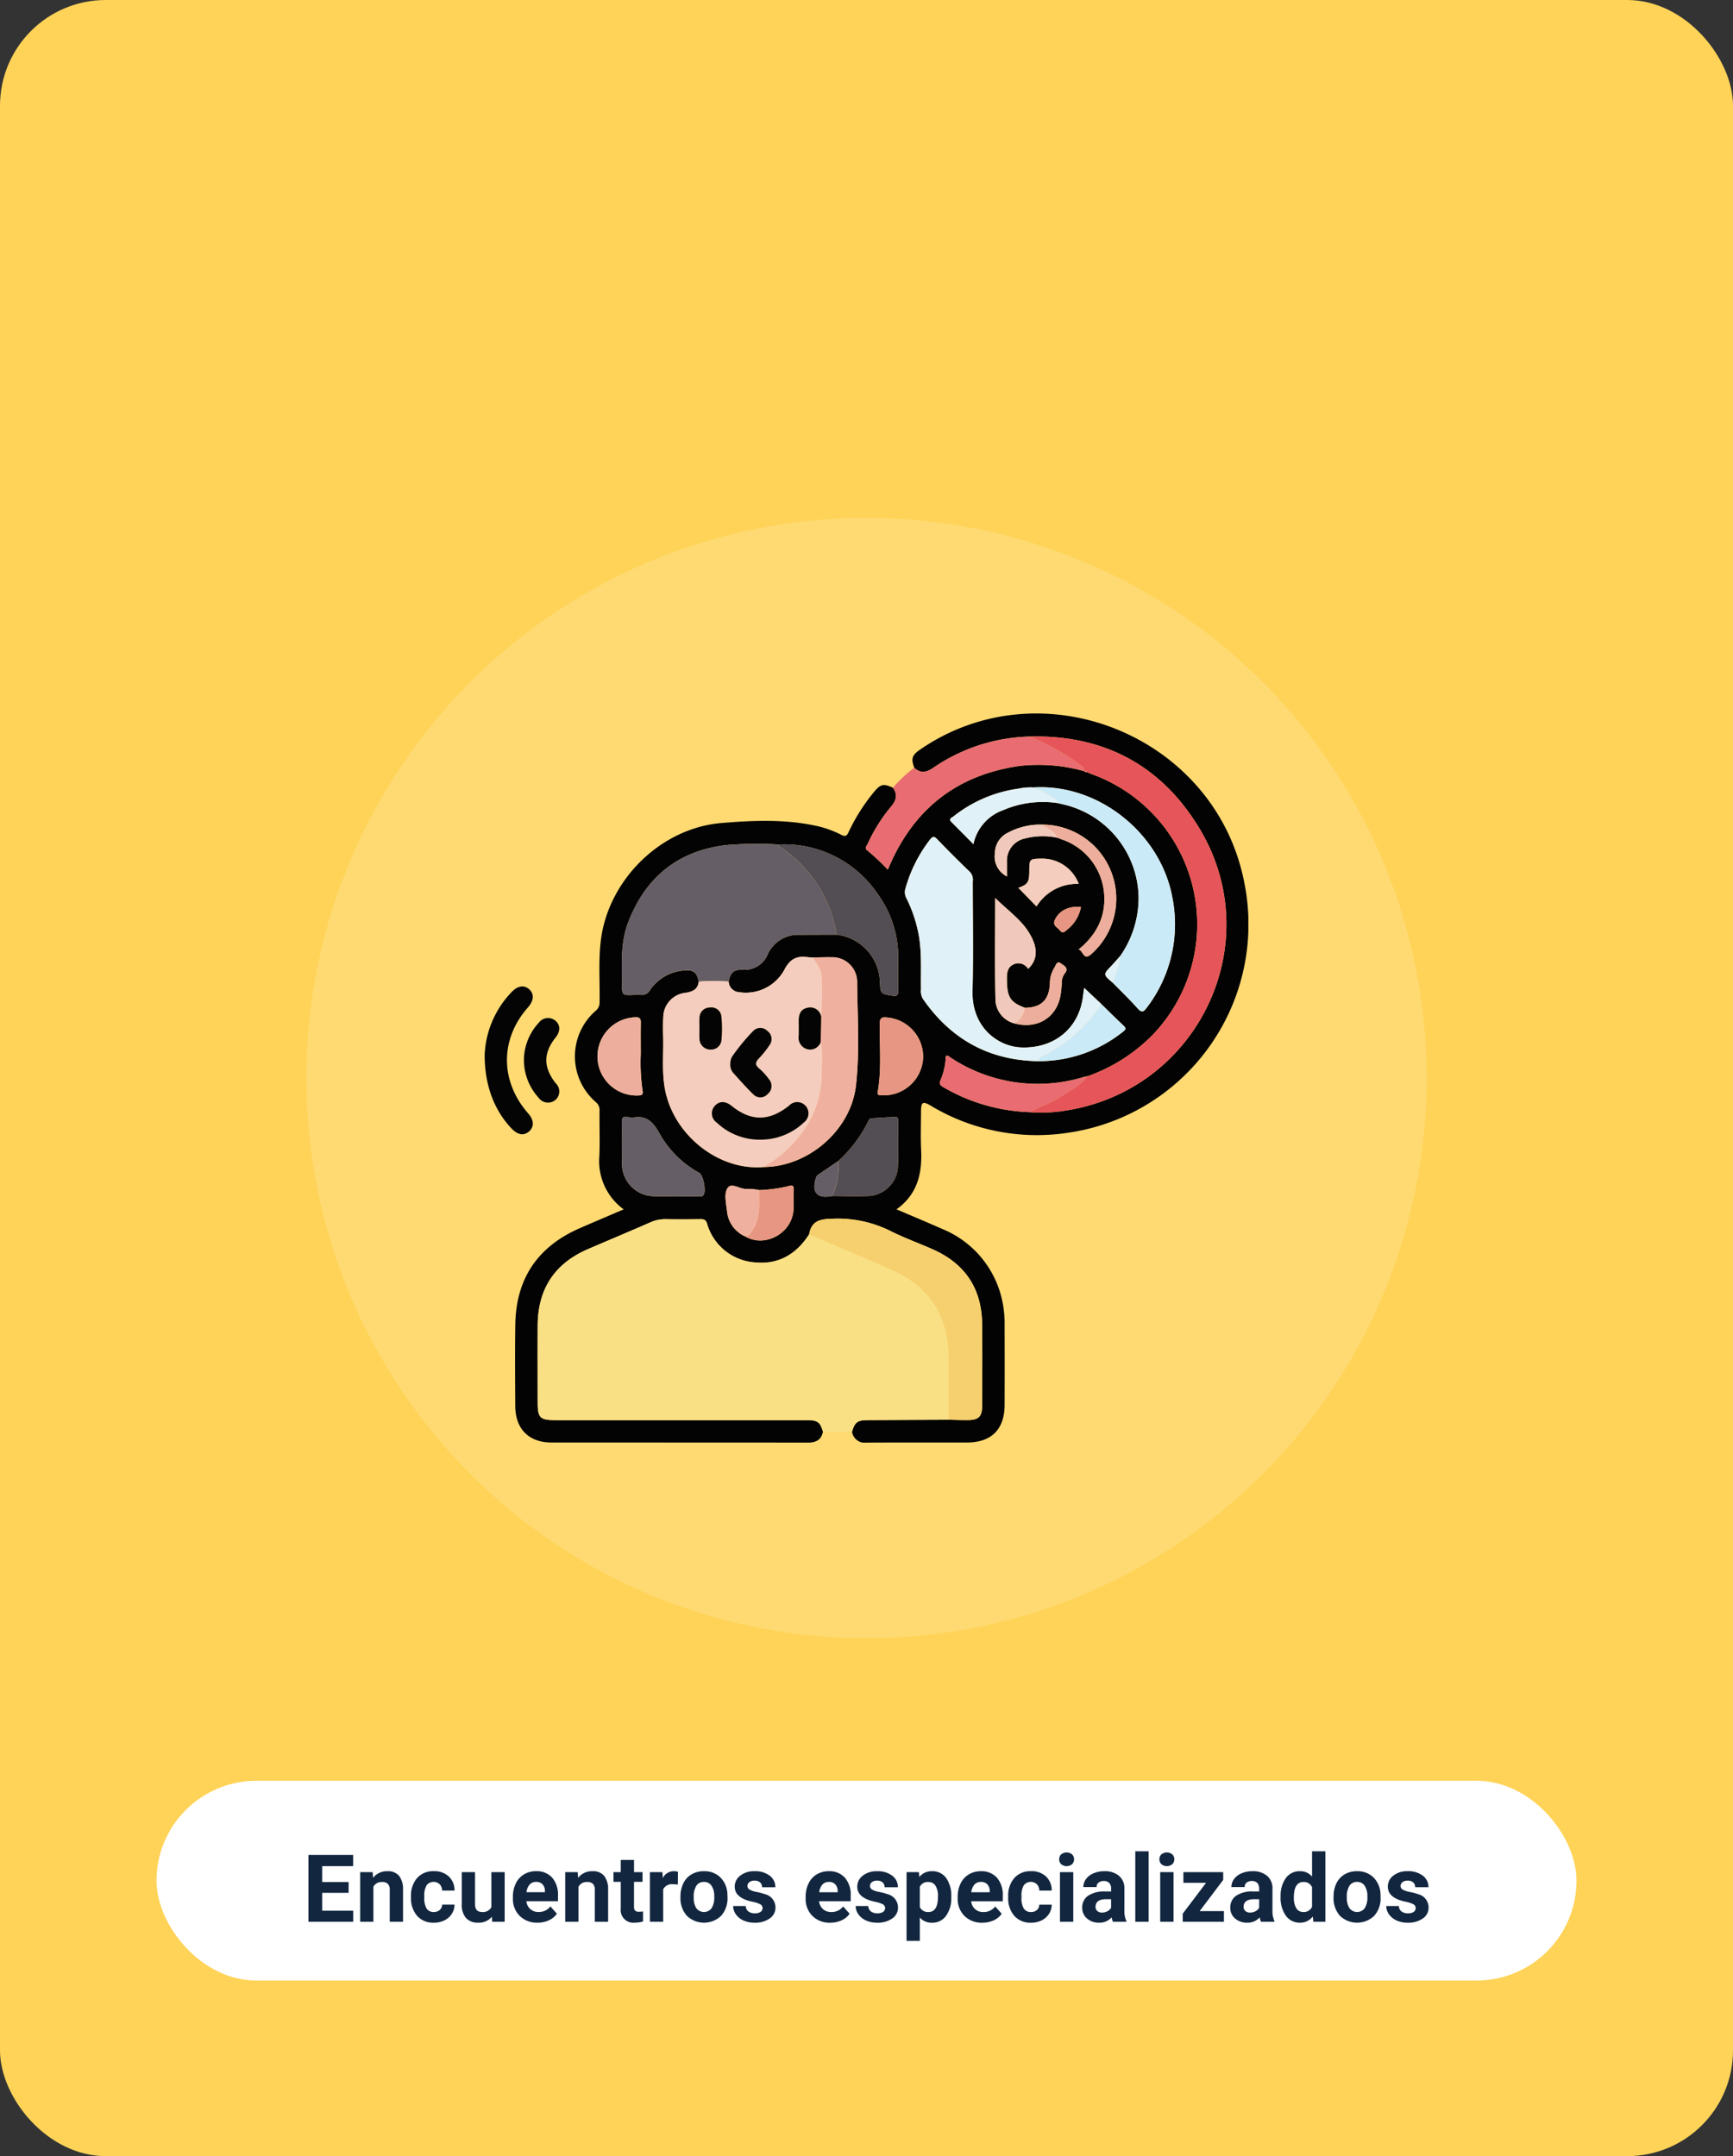 <svg xmlns="http://www.w3.org/2000/svg" xmlns:xlink="http://www.w3.org/1999/xlink" width="295" height="367" viewBox="0 0 295 367">
  <rect x="0" y="0" width="295" height="367" fill="#333333" stroke="none"/>
  <defs>
    <clipPath id="clip-path">
      <rect id="Rectángulo_312892" data-name="Rectángulo 312892" width="130" height="124.111" fill="none"/>
    </clipPath>
  </defs>
  <g id="Grupo_995945" data-name="Grupo 995945" transform="translate(-180 -707)">
    <rect id="Rectángulo_312845" data-name="Rectángulo 312845" width="295" height="367" rx="18" transform="translate(180 707)" fill="#ffd357"/>
    <g id="Grupo_995941" data-name="Grupo 995941" transform="translate(206.643 1010.114)">
      <rect id="Rectángulo_308408" data-name="Rectángulo 308408" width="241.714" height="34" rx="17" fill="#fff"/>
      <path id="Trazado_659169" data-name="Trazado 659169" d="M12.2,12.07H7.7v3.047h5.281V17H5.361V5.625H12.97v1.9H7.7v2.711h4.5ZM16.29,8.547l.07.977a2.951,2.951,0,0,1,2.43-1.133,2.453,2.453,0,0,1,2,.789,3.682,3.682,0,0,1,.672,2.359V17H19.2V11.594a1.465,1.465,0,0,0-.312-1.043,1.4,1.4,0,0,0-1.039-.324,1.553,1.553,0,0,0-1.43.813V17H14.165V8.547Zm10.4,6.789a1.481,1.481,0,0,0,1.016-.344,1.2,1.2,0,0,0,.406-.914h2.117a2.9,2.9,0,0,1-.469,1.574A3.093,3.093,0,0,1,28.5,16.762a3.949,3.949,0,0,1-1.77.395A3.67,3.67,0,0,1,23.868,16a4.56,4.56,0,0,1-1.047-3.184v-.148a4.508,4.508,0,0,1,1.039-3.117,3.627,3.627,0,0,1,2.852-1.164,3.555,3.555,0,0,1,2.543.9,3.2,3.2,0,0,1,.973,2.4H28.111a1.551,1.551,0,0,0-.406-1.072,1.51,1.51,0,0,0-2.223.163,3.333,3.333,0,0,0-.4,1.866v.235a3.375,3.375,0,0,0,.4,1.878A1.377,1.377,0,0,0,26.689,15.336Zm9.891.8a2.831,2.831,0,0,1-2.312,1.016,2.67,2.67,0,0,1-2.074-.781,3.335,3.335,0,0,1-.73-2.289V8.547H33.72v5.467q0,1.322,1.2,1.322a1.63,1.63,0,0,0,1.578-.8V8.547h2.266V17H36.642Zm7.781,1.016a4.15,4.15,0,0,1-3.027-1.141,4.054,4.054,0,0,1-1.168-3.039v-.219a5.106,5.106,0,0,1,.492-2.277,3.612,3.612,0,0,1,1.395-1.547,3.914,3.914,0,0,1,2.059-.543,3.508,3.508,0,0,1,2.73,1.094,4.444,4.444,0,0,1,1,3.1v.922H42.454a2.1,2.1,0,0,0,.66,1.328,2,2,0,0,0,1.395.5,2.437,2.437,0,0,0,2.039-.945l1.109,1.242a3.389,3.389,0,0,1-1.375,1.121A4.511,4.511,0,0,1,44.361,17.156ZM44.1,10.211a1.411,1.411,0,0,0-1.09.455,2.357,2.357,0,0,0-.535,1.3h3.141v-.181a1.681,1.681,0,0,0-.406-1.165A1.456,1.456,0,0,0,44.1,10.211ZM51.2,8.547l.07.977A2.951,2.951,0,0,1,53.7,8.391a2.453,2.453,0,0,1,2,.789,3.682,3.682,0,0,1,.672,2.359V17H54.111V11.594a1.465,1.465,0,0,0-.312-1.043,1.4,1.4,0,0,0-1.039-.324,1.553,1.553,0,0,0-1.43.813V17H49.072V8.547Zm9.586-2.078V8.547h1.445V10.2H60.782v4.219a1.007,1.007,0,0,0,.18.672.9.9,0,0,0,.688.2,3.6,3.6,0,0,0,.664-.055v1.711a4.648,4.648,0,0,1-1.367.2,2.156,2.156,0,0,1-2.422-2.4V10.2H57.29V8.547h1.234V6.469Zm7.453,4.2a6.134,6.134,0,0,0-.812-.062,1.654,1.654,0,0,0-1.68.867V17H63.486V8.547h2.133l.063,1.008a2.092,2.092,0,0,1,1.883-1.164,2.366,2.366,0,0,1,.7.1Zm.453,2.031a5.013,5.013,0,0,1,.484-2.242A3.546,3.546,0,0,1,70.568,8.93a4.069,4.069,0,0,1,2.113-.539,3.849,3.849,0,0,1,2.793,1.047,4.2,4.2,0,0,1,1.207,2.844l.016.578a4.418,4.418,0,0,1-1.086,3.121,4.209,4.209,0,0,1-5.832,0,4.5,4.5,0,0,1-1.09-3.187Zm2.258.16A3.16,3.16,0,0,0,71.4,14.7a1.628,1.628,0,0,0,2.578.008,3.457,3.457,0,0,0,.461-2.015,3.128,3.128,0,0,0-.461-1.831,1.5,1.5,0,0,0-1.3-.649,1.474,1.474,0,0,0-1.281.646A3.516,3.516,0,0,0,70.947,12.856Zm11.719,1.808a.727.727,0,0,0-.41-.652,4.659,4.659,0,0,0-1.316-.426q-3.016-.633-3.016-2.562a2.323,2.323,0,0,1,.934-1.879A3.766,3.766,0,0,1,81.3,8.391a4.053,4.053,0,0,1,2.574.758,2.388,2.388,0,0,1,.965,1.969H82.579a1.092,1.092,0,0,0-.312-.8A1.322,1.322,0,0,0,81.29,10a1.351,1.351,0,0,0-.883.258.814.814,0,0,0-.312.656.7.7,0,0,0,.355.605,3.657,3.657,0,0,0,1.2.4,9.8,9.8,0,0,1,1.422.379,2.336,2.336,0,0,1,1.789,2.273,2.2,2.2,0,0,1-.992,1.871,4.28,4.28,0,0,1-2.562.715,4.47,4.47,0,0,1-1.887-.379,3.166,3.166,0,0,1-1.293-1.039,2.414,2.414,0,0,1-.469-1.426H79.8a1.179,1.179,0,0,0,.445.922,1.766,1.766,0,0,0,1.109.32,1.635,1.635,0,0,0,.98-.246A.766.766,0,0,0,82.665,14.664Zm11.523,2.492a4.15,4.15,0,0,1-3.027-1.141,4.054,4.054,0,0,1-1.168-3.039v-.219a5.106,5.106,0,0,1,.492-2.277A3.612,3.612,0,0,1,91.88,8.934a3.914,3.914,0,0,1,2.059-.543,3.508,3.508,0,0,1,2.73,1.094,4.444,4.444,0,0,1,1,3.1v.922H92.282a2.1,2.1,0,0,0,.66,1.328,2,2,0,0,0,1.395.5,2.437,2.437,0,0,0,2.039-.945l1.109,1.242a3.389,3.389,0,0,1-1.375,1.121A4.511,4.511,0,0,1,94.189,17.156Zm-.258-6.945a1.411,1.411,0,0,0-1.09.455,2.357,2.357,0,0,0-.535,1.3h3.141v-.181a1.681,1.681,0,0,0-.406-1.165A1.456,1.456,0,0,0,93.931,10.211Zm9.594,4.453a.727.727,0,0,0-.41-.652,4.659,4.659,0,0,0-1.316-.426q-3.016-.633-3.016-2.562a2.323,2.323,0,0,1,.934-1.879,3.766,3.766,0,0,1,2.441-.754,4.053,4.053,0,0,1,2.574.758,2.388,2.388,0,0,1,.965,1.969h-2.258a1.092,1.092,0,0,0-.312-.8A1.322,1.322,0,0,0,102.15,10a1.351,1.351,0,0,0-.883.258.814.814,0,0,0-.312.656.7.7,0,0,0,.355.605,3.657,3.657,0,0,0,1.2.4,9.8,9.8,0,0,1,1.422.379,2.336,2.336,0,0,1,1.789,2.273,2.2,2.2,0,0,1-.992,1.871,4.28,4.28,0,0,1-2.562.715,4.47,4.47,0,0,1-1.887-.379,3.166,3.166,0,0,1-1.293-1.039,2.414,2.414,0,0,1-.469-1.426h2.141a1.179,1.179,0,0,0,.445.922,1.766,1.766,0,0,0,1.109.32,1.635,1.635,0,0,0,.98-.246A.766.766,0,0,0,103.525,14.664Zm11.258-1.812a5.07,5.07,0,0,1-.887,3.129,2.843,2.843,0,0,1-2.395,1.176,2.633,2.633,0,0,1-2.07-.891V20.25h-2.258V8.547h2.094l.078.828a2.654,2.654,0,0,1,2.141-.984,2.862,2.862,0,0,1,2.43,1.156,5.207,5.207,0,0,1,.867,3.188Zm-2.258-.164a3.327,3.327,0,0,0-.418-1.82,1.361,1.361,0,0,0-1.215-.641,1.478,1.478,0,0,0-1.461.813V14.5a1.5,1.5,0,0,0,1.477.836Q112.525,15.336,112.525,12.688Zm7.547,4.469a4.15,4.15,0,0,1-3.027-1.141,4.054,4.054,0,0,1-1.168-3.039v-.219a5.106,5.106,0,0,1,.492-2.277,3.612,3.612,0,0,1,1.395-1.547,3.914,3.914,0,0,1,2.059-.543,3.508,3.508,0,0,1,2.73,1.094,4.444,4.444,0,0,1,1,3.1v.922h-5.383a2.1,2.1,0,0,0,.66,1.328,2,2,0,0,0,1.395.5,2.437,2.437,0,0,0,2.039-.945l1.109,1.242a3.389,3.389,0,0,1-1.375,1.121A4.511,4.511,0,0,1,120.072,17.156Zm-.258-6.945a1.411,1.411,0,0,0-1.09.455,2.357,2.357,0,0,0-.535,1.3h3.141v-.181a1.681,1.681,0,0,0-.406-1.165A1.456,1.456,0,0,0,119.814,10.211Zm8.531,5.125a1.481,1.481,0,0,0,1.016-.344,1.2,1.2,0,0,0,.406-.914h2.117a2.9,2.9,0,0,1-.469,1.574,3.093,3.093,0,0,1-1.262,1.109,3.949,3.949,0,0,1-1.77.395A3.67,3.67,0,0,1,125.525,16a4.56,4.56,0,0,1-1.047-3.184v-.148a4.508,4.508,0,0,1,1.039-3.117,3.627,3.627,0,0,1,2.852-1.164,3.555,3.555,0,0,1,2.543.9,3.2,3.2,0,0,1,.973,2.4h-2.117a1.551,1.551,0,0,0-.406-1.072,1.51,1.51,0,0,0-2.223.163,3.333,3.333,0,0,0-.4,1.866v.235a3.375,3.375,0,0,0,.4,1.878A1.377,1.377,0,0,0,128.345,15.336ZM135.556,17H133.29V8.547h2.266Zm-2.4-10.641a1.112,1.112,0,0,1,.34-.836,1.465,1.465,0,0,1,1.848,0,1.105,1.105,0,0,1,.344.836,1.109,1.109,0,0,1-.348.844,1.448,1.448,0,0,1-1.836,0A1.109,1.109,0,0,1,133.157,6.359ZM142.314,17a2.507,2.507,0,0,1-.227-.758,2.732,2.732,0,0,1-2.133.914,3,3,0,0,1-2.059-.719,2.312,2.312,0,0,1-.816-1.812,2.389,2.389,0,0,1,1-2.062,4.915,4.915,0,0,1,2.879-.727h1.039v-.484a1.393,1.393,0,0,0-.3-.937,1.183,1.183,0,0,0-.949-.352,1.345,1.345,0,0,0-.895.273.929.929,0,0,0-.324.75h-2.258a2.268,2.268,0,0,1,.453-1.359A3,3,0,0,1,139,8.746a4.669,4.669,0,0,1,1.859-.355,3.689,3.689,0,0,1,2.48.785,2.747,2.747,0,0,1,.918,2.207v3.664a4.041,4.041,0,0,0,.336,1.82V17Zm-1.867-1.57a1.945,1.945,0,0,0,.922-.223,1.462,1.462,0,0,0,.625-.6V13.156h-.844q-1.7,0-1.8,1.172l-.008.133a.9.9,0,0,0,.3.7A1.153,1.153,0,0,0,140.447,15.43Zm7.93,1.57h-2.266V5h2.266Zm4.242,0h-2.266V8.547h2.266Zm-2.4-10.641a1.112,1.112,0,0,1,.34-.836,1.465,1.465,0,0,1,1.848,0,1.105,1.105,0,0,1,.344.836,1.109,1.109,0,0,1-.348.844,1.448,1.448,0,0,1-1.836,0A1.109,1.109,0,0,1,150.22,6.359Zm6.852,8.82H161.2V17h-7.016V15.625l3.977-5.258h-3.859V8.547h6.773v1.33ZM167.517,17a2.507,2.507,0,0,1-.227-.758,2.732,2.732,0,0,1-2.133.914,3,3,0,0,1-2.059-.719,2.312,2.312,0,0,1-.816-1.812,2.389,2.389,0,0,1,1-2.062,4.915,4.915,0,0,1,2.879-.727H167.2v-.484a1.393,1.393,0,0,0-.3-.937,1.183,1.183,0,0,0-.949-.352,1.345,1.345,0,0,0-.895.273.929.929,0,0,0-.324.75H162.47a2.268,2.268,0,0,1,.453-1.359,3,3,0,0,1,1.281-.98,4.669,4.669,0,0,1,1.859-.355,3.689,3.689,0,0,1,2.48.785,2.747,2.747,0,0,1,.918,2.207v3.664a4.041,4.041,0,0,0,.336,1.82V17Zm-1.867-1.57a1.945,1.945,0,0,0,.922-.223,1.462,1.462,0,0,0,.625-.6V13.156h-.844q-1.7,0-1.8,1.172l-.008.133a.9.9,0,0,0,.3.7A1.153,1.153,0,0,0,165.65,15.43Zm5.2-2.719a5.094,5.094,0,0,1,.887-3.148,2.877,2.877,0,0,1,2.426-1.172,2.589,2.589,0,0,1,2.039.922V5h2.266V17h-2.039l-.109-.9a2.657,2.657,0,0,1-2.172,1.055,2.869,2.869,0,0,1-2.395-1.176A5.258,5.258,0,0,1,170.845,12.711Zm2.258.168a3.337,3.337,0,0,0,.414,1.823,1.349,1.349,0,0,0,1.2.634,1.511,1.511,0,0,0,1.477-.884V11.111a1.489,1.489,0,0,0-1.461-.884Q173.1,10.227,173.1,12.879Zm6.758-.184a5.013,5.013,0,0,1,.484-2.242A3.546,3.546,0,0,1,181.74,8.93a4.069,4.069,0,0,1,2.113-.539,3.849,3.849,0,0,1,2.793,1.047,4.2,4.2,0,0,1,1.207,2.844l.016.578a4.418,4.418,0,0,1-1.086,3.121,4.209,4.209,0,0,1-5.832,0,4.5,4.5,0,0,1-1.09-3.187Zm2.258.16a3.16,3.16,0,0,0,.453,1.843,1.628,1.628,0,0,0,2.578.008,3.457,3.457,0,0,0,.461-2.015,3.128,3.128,0,0,0-.461-1.831,1.5,1.5,0,0,0-1.3-.649,1.474,1.474,0,0,0-1.281.646A3.516,3.516,0,0,0,182.118,12.856Zm11.719,1.808a.727.727,0,0,0-.41-.652,4.659,4.659,0,0,0-1.316-.426q-3.016-.633-3.016-2.562a2.323,2.323,0,0,1,.934-1.879,3.766,3.766,0,0,1,2.441-.754,4.053,4.053,0,0,1,2.574.758,2.388,2.388,0,0,1,.965,1.969h-2.258a1.092,1.092,0,0,0-.312-.8,1.322,1.322,0,0,0-.977-.316,1.351,1.351,0,0,0-.883.258.814.814,0,0,0-.312.656.7.7,0,0,0,.355.605,3.657,3.657,0,0,0,1.2.4,9.8,9.8,0,0,1,1.422.379,2.336,2.336,0,0,1,1.789,2.273,2.205,2.205,0,0,1-.992,1.871,4.28,4.28,0,0,1-2.562.715,4.47,4.47,0,0,1-1.887-.379,3.166,3.166,0,0,1-1.293-1.039,2.414,2.414,0,0,1-.469-1.426h2.141a1.179,1.179,0,0,0,.445.922,1.766,1.766,0,0,0,1.109.32,1.635,1.635,0,0,0,.98-.246A.766.766,0,0,0,193.837,14.664Z" transform="translate(20.5 7)" fill="#12263f"/>
    </g>
    <g id="Grupo_996223" data-name="Grupo 996223">
      <circle id="Elipse_8217" data-name="Elipse 8217" cx="95.354" cy="95.354" r="95.354" transform="translate(232.146 795.146)" fill="#ffda72"/>
      <g id="Grupo_995978" data-name="Grupo 995978" transform="translate(262.5 828.443)">
        <g id="Grupo_995978-2" data-name="Grupo 995978" clip-path="url(#clip-path)">
          <path id="Trazado_658065" data-name="Trazado 658065" d="M62.58,122.255c-.294,1.4-1.187,1.859-2.573,1.856-14.553-.026-29.107-.008-43.661-.022-3.836,0-6.123-2.317-6.142-6.184-.023-4.653-.07-9.308.009-13.96.132-7.759,3.822-13.2,10.926-16.31,2.46-1.078,4.935-2.121,7.517-3.229a10.154,10.154,0,0,1-4.136-9.086c.1-2.576,0-5.16.032-7.74a1.7,1.7,0,0,0-.615-1.411,10.288,10.288,0,0,1,.036-15.632,1.748,1.748,0,0,0,.581-1.424c.072-3.506-.213-7.017.221-10.52,1.273-10.26,10.172-19.07,20.481-19.941C50.6,18.2,55.98,17.968,61.3,19.1a17.41,17.41,0,0,1,4.4,1.555c.641.333.929.223,1.226-.422A32.211,32.211,0,0,1,71.237,13.4c1.127-1.39,1.654-1.513,3.256-.756.842,1.156.571,2.158-.306,3.192a27.835,27.835,0,0,0-3.973,6.314c-.163.35-.586.756-.125,1.13a37.65,37.65,0,0,1,3.527,3.31c.156-.359.238-.55.321-.739C78.186,16.1,85.545,10.419,96.1,8.922a28.632,28.632,0,0,1,10.923.895l.023-.028c.129.221.346.214.559.213.189.089.372.193.567.263a27.164,27.164,0,0,1,10.456,44.52,29.147,29.147,0,0,1-11.036,6.975,4.061,4.061,0,0,0-.5.081A26.842,26.842,0,0,1,84.28,58.558c-.219-.139-.42-.461-.789-.224a11.267,11.267,0,0,1-.882,4.044c-.287.615-.12.9.413,1.2A31.184,31.184,0,0,0,97.7,67.855a25.668,25.668,0,0,0,6.2-.266c22.557-3.487,34.528-28.533,22.758-48.037C120.166,8.8,110.348,3.585,97.7,3.931A30.289,30.289,0,0,0,81.309,9.285c-1.14.762-2.135.942-3.184-.046-.577-1.562-.391-2.141.986-3.089C99.963-8.2,129.456,3.884,134.3,28.767A35.849,35.849,0,0,1,104.21,71.381a35.056,35.056,0,0,1-23.287-4.628c-1.351-.792-1.644-.619-1.649,1-.006,2.158-.085,4.32.017,6.474C79.48,78.218,78.736,81.8,75.1,84.4c2.746,1.176,5.3,2.241,7.837,3.363A17,17,0,0,1,92.979,99.433a18.607,18.607,0,0,1,.526,4.775q.02,6.728,0,13.456c-.009,4.191-2.239,6.423-6.418,6.429-5.671.008-11.342-.021-17.012.018a2.2,2.2,0,0,1-2.545-1.887c.487-1.595.94-1.935,2.631-1.943q6.909-.036,13.817-.063c1.056.021,2.112.06,3.167.058,1.936,0,2.529-.57,2.534-2.467.013-4.653.055-9.308-.01-13.96-.083-5.965-2.9-10.186-8.355-12.614-2.428-1.081-4.944-1.98-7.311-3.177A20.13,20.13,0,0,0,64.248,86c-2.146.04-3.616.342-4.018,2.663-2.14,3.333-5.158,5.158-9.145,4.777a9.132,9.132,0,0,1-8.251-6.66c-.215-.638-.578-.711-1.133-.705-1.945.019-3.892.035-5.836,0a6.2,6.2,0,0,0-2.689.556c-3.513,1.541-7.055,3.02-10.579,4.537-5.69,2.449-8.538,6.792-8.572,12.972-.024,4.4-.006,8.8,0,13.194,0,2.526.421,2.948,2.945,2.948q21.443,0,42.886,0c1.809,0,2.261.335,2.73,1.974M51.725,81.125a10.368,10.368,0,0,0-2.136-.2c-1.155.121-2.608-1.234-3.3-.053-.55.938-.2,2.484-.048,3.733a5.21,5.21,0,0,0,3.138,4.423c3.232,1.925,7.958-.43,8.2-4.645.062-1.091,0-2.189.032-3.282.017-.583-.094-.882-.771-.679a24.674,24.674,0,0,1-5.11.708m48.26-62.2a11.6,11.6,0,0,0-5.969,1.392,3.88,3.88,0,0,0-2.168,3.445A3.8,3.8,0,0,0,93.9,27.738c0-.884-.008-1.64,0-2.4a3.867,3.867,0,0,1,3.1-4.07,11.991,11.991,0,0,1,5.523-.108c.236.09.469.188.707.269a10.654,10.654,0,0,1,7.23,9.5c.215,3.8-1.37,6.789-4.358,9.241.79.211.8,1.893,2.055.871a12.6,12.6,0,0,0-8.175-22.122M96.951,50.1c-2.512-.957-3.045-1.825-3.058-4.854,0-1.055.035-2.055,1.183-2.563a1.938,1.938,0,0,1,2.433.789c2.151-2.038,1.175-4.5.117-6.209-1.37-2.214-3.685-3.843-5.727-5.856,0,5.869-.078,11.53.041,17.187a4.3,4.3,0,0,0,3.308,4.18c3.678.961,6.872-.849,7.694-4.4a15.779,15.779,0,0,0,.289-2.388,2.752,2.752,0,0,1,.469-1.681c.861-.985-.125-1.389-.615-1.763-.706-.537-.851.356-1.1.713a5.081,5.081,0,0,0-.774,2.763c-.148,2.775-1.492,4.038-4.257,4.081M65.169,76.2q-1.624,1.1-3.247,2.209a1.029,1.029,0,0,0-.5.53c-.845,2.587.122,3.713,2.756,3.192,2.068.007,4.138.078,6.2,0A5.291,5.291,0,0,0,75.317,77.5c.161-2.693.061-5.4.07-8.1,0-.344-.006-.74-.488-.72-1.346.055-2.69.139-4.035.227-.339.022-.488.3-.614.576A22.384,22.384,0,0,1,65.169,76.2M113.2,41.268c-.5.554-.979,1.122-1.493,1.659-1.444,1.505-1.449,1.5.207,2.907,1.416,1.449,2.882,2.853,4.227,4.365.7.789,1.027.605,1.568-.132A23.322,23.322,0,0,0,122.09,31.5c-1.937-11.044-12.582-19.573-23.628-18.907a9.368,9.368,0,0,0-2.52.188,22.858,22.858,0,0,0-11.157,4.75c-.271.211-.894.381-.338.938,1.218,1.222,2.429,2.45,3.74,3.773a7.861,7.861,0,0,1,5.04-5.78,17.1,17.1,0,0,1,9.294-1.214c.452.106.9.208,1.355.32A16.521,16.521,0,0,1,116.312,31.28a17.312,17.312,0,0,1-3.115,9.987m-3.313,8.111-2.835-2.664c-.064.447-.137.9-.191,1.358-.649,5.549-4.972,9.043-10.654,8.767-3.749-.182-8.327-3.326-8.165-9.635.159-6.213.034-12.434.036-18.652a1.9,1.9,0,0,0-.5-1.6q-2.839-2.721-5.562-5.561c-.551-.574-.812-.434-1.232.113a24.171,24.171,0,0,0-4.166,8.324,2.147,2.147,0,0,0,.2,1.671,23.423,23.423,0,0,1,1.868,5.227c.806,3.38.522,6.812.588,10.229a2.6,2.6,0,0,0,.3,1.58C84.313,55.42,90.813,59.05,99.214,59.182a22.868,22.868,0,0,0,14.5-5.058c.432-.334.494-.557.062-.963-1.318-1.238-2.6-2.518-3.892-3.782M60.868,41.527c-.335-.017-.674-.009-1.005-.054-1.869-.26-3.01.475-3.879,2.213a7.466,7.466,0,0,1-7.673,3.757,1.909,1.909,0,0,1-1.785-1.8c.3-1.523.824-2.063,2.379-2.018a4.244,4.244,0,0,0,4.286-2.674,5.7,5.7,0,0,1,5.417-3.276c2.106-.019,4.211-.018,6.317-.025a8.379,8.379,0,0,1,7.35,7.958c.1,2.127.077,2.1,2.135,2.435.729.118,1-.06.991-.816-.031-1.816-.028-3.633-.008-5.449a18.282,18.282,0,0,0-3.555-11.138,19.177,19.177,0,0,0-16.825-8.34,61.1,61.1,0,0,0-8.868.1c-8.281.972-13.787,5.495-16.74,13.213-1.256,3.281-1.063,6.73-1.051,10.152.009,2.234,0,2.232,2.14,2.132a5.822,5.822,0,0,1,1.014,0,1.614,1.614,0,0,0,1.656-.848,7.7,7.7,0,0,1,5.744-3.3c1.611-.154,2.2.269,2.527,1.9-.15,1.37-1.092,1.739-2.285,1.917a4.223,4.223,0,0,0-3.75,4.124c-.062,1.1-.05,2.2-.022,3.3.08,3.036-.254,6.087.337,9.105,1.525,7.776,9.205,13.782,16.777,13.114,7.646-.054,14.854-6.3,15.708-13.907.662-5.888.243-11.824.2-17.737a4.229,4.229,0,0,0-4.371-4.065c-1.055-.018-2.111.027-3.166.044M37.373,82.172V82.2c1.31,0,2.619.008,3.928-.005.323,0,.692.1.942-.214.485-.619-.011-3.364-.7-3.774A17.289,17.289,0,0,1,34.9,71.744c-1.1-2.028-2.219-3.455-4.746-2.932a2.025,2.025,0,0,1-.745-.123c-.712-.147-1.091-.008-1.071.867.053,2.449-.03,4.9.041,7.347a5.5,5.5,0,0,0,5.194,5.259c1.264.059,2.533.01,3.8.01m-5.808-24.11c0-2.026-.024-3.719.012-5.409.015-.7-.168-.971-.926-.941A6.661,6.661,0,1,0,31.2,65.022c.661-.034.8-.265.674-.846a32.77,32.77,0,0,1-.313-6.114m48.072.355a6.706,6.706,0,0,0-6.07-6.66c-.943-.123-1.316.026-1.324,1.126-.031,3.84.335,7.7-.338,11.516-.115.65.3.559.674.587a6.689,6.689,0,0,0,7.059-6.569m26.481-29.411a6.642,6.642,0,0,0-6.393-4.3c-1.948.031-2.013.1-2.016,2.031,0,1.995-.248,2.372-1.865,2.938l3.092,3.165a8.1,8.1,0,0,1,7.182-3.837m.387,3.931c-2.149-.188-3.7.641-4.43,2.167-.488,1.022.436,1.291.853,1.833.492.64.882.135,1.249-.161a6.38,6.38,0,0,0,2.329-3.839" transform="translate(-4.993 0)" fill="#040303"/>
          <path id="Trazado_658066" data-name="Trazado 658066" d="M87.689,203.256q-6.908.031-13.817.063c-1.692.009-2.145.349-2.632,1.944l-4.952.031c-.469-1.639-.921-1.974-2.73-1.974q-21.442,0-42.885,0c-2.523,0-2.944-.422-2.945-2.948,0-4.4-.019-8.8,0-13.194.034-6.18,2.882-10.523,8.572-12.972,3.525-1.517,7.065-3,10.579-4.537a6.2,6.2,0,0,1,2.689-.556c1.945.039,3.891.023,5.836,0,.555-.006.918.067,1.133.705a9.134,9.134,0,0,0,8.251,6.66c3.986.381,7-1.444,9.144-4.777,4.721,2.023,9.469,3.988,14.157,6.084,6.267,2.8,9.476,7.7,9.586,14.573.058,3.631.01,7.263.01,10.9" transform="translate(-8.701 -83.038)" fill="#f9e085"/>
          <path id="Trazado_658067" data-name="Trazado 658067" d="M135.733,13.032c1.048.988,2.044.808,3.184.046a30.287,30.287,0,0,1,16.391-5.353,37.437,37.437,0,0,1,8.645,4.8c.366.288.8.5.679,1.083a28.635,28.635,0,0,0-10.924-.894c-10.555,1.5-17.914,7.175-22.164,16.926-.082.189-.164.379-.32.739a37.52,37.52,0,0,0-3.527-3.31c-.461-.375-.038-.78.125-1.13a27.855,27.855,0,0,1,3.974-6.314c.877-1.034,1.148-2.036.306-3.192a22.3,22.3,0,0,1,3.631-3.4" transform="translate(-62.601 -3.793)" fill="#e86c71"/>
          <path id="Trazado_658068" data-name="Trazado 658068" d="M0,102.961a16.389,16.389,0,0,1,4.58-10.7C5.6,91.172,6.7,91,7.569,91.764c.9.79.826,1.938-.208,3.108-4.776,5.409-4.75,12.576.065,18.052.965,1.1,1.028,2.234.167,3.018-.89.81-1.932.656-2.986-.443C1.69,112.459,0,108.209,0,102.961" transform="translate(0 -44.83)" fill="#040404"/>
          <path id="Trazado_658069" data-name="Trazado 658069" d="M13.13,109.084a9.416,9.416,0,0,1,2.528-6.433,1.959,1.959,0,0,1,2.8-.383c.9.748.918,1.827.059,2.9-2.1,2.636-2.093,5.086.024,7.774a1.917,1.917,0,0,1-.017,2.817,1.964,1.964,0,0,1-2.9-.357,9.567,9.567,0,0,1-2.495-6.322" transform="translate(-6.447 -50.005)" fill="#040404"/>
          <path id="Trazado_658070" data-name="Trazado 658070" d="M58.962,67.034c-.331-1.627-.917-2.051-2.527-1.9a7.7,7.7,0,0,0-5.744,3.3,1.613,1.613,0,0,1-1.656.848,5.823,5.823,0,0,0-1.014,0c-2.138.1-2.132.1-2.14-2.132-.013-3.423-.205-6.871,1.051-10.152C49.884,49.29,55.39,44.767,63.671,43.8a61.178,61.178,0,0,1,8.868-.1c.095.431.505.553.8.765a22.159,22.159,0,0,1,9.114,14.586c-2.106.008-4.212.007-6.317.025a5.7,5.7,0,0,0-5.416,3.276,4.245,4.245,0,0,1-4.286,2.674c-1.555-.045-2.076.494-2.379,2.018a33.257,33.257,0,0,0-5.09,0" transform="translate(-22.52 -21.401)" fill="#655e66"/>
          <path id="Trazado_658071" data-name="Trazado 658071" d="M65.733,85.6a33.257,33.257,0,0,1,5.09,0,1.909,1.909,0,0,0,1.785,1.8,7.465,7.465,0,0,0,7.673-3.757c.869-1.739,2.011-2.474,3.879-2.213.331.046.67.038,1.006.054.614,1.051,1.468,2.043,1.495,3.3a52.762,52.762,0,0,1-.079,6.826,1.886,1.886,0,0,0-2.347-1.558c-1.236.256-1.495,1.212-1.486,2.31.007.8.015,1.6,0,2.4-.022,1.054.243,1.955,1.352,2.308a1.907,1.907,0,0,0,2.379-1.149c.476,1.823.193,3.678.194,5.514a16.648,16.648,0,0,1-3.413,9.978,21,21,0,0,1-6.471,5.732c-7.571.668-15.252-5.338-16.777-13.114-.591-3.018-.258-6.069-.337-9.105-.028-1.1-.04-2.2.022-3.3a4.223,4.223,0,0,1,3.75-4.124c1.194-.178,2.135-.548,2.285-1.917M76.172,112.5a10.7,10.7,0,0,0,7.458-2.926,1.926,1.926,0,0,0,.316-2.8,1.892,1.892,0,0,0-2.811-.079c-3.412,2.722-6.479,2.736-9.832.044-1.037-.833-2.051-.836-2.812-.011a1.9,1.9,0,0,0,.333,2.888,10.517,10.517,0,0,0,7.347,2.884M71.112,99.559a2.2,2.2,0,0,0,.408,1.473c1.152,1.287,2.293,2.592,3.537,3.788a1.653,1.653,0,0,0,2.4-.072,1.75,1.75,0,0,0,.248-2.505,10.256,10.256,0,0,0-1.7-1.863c-.76-.63-.61-1.09-.023-1.718A16.674,16.674,0,0,0,77.8,96.394a1.709,1.709,0,0,0-.369-2.388A1.68,1.68,0,0,0,75.014,94,34.05,34.05,0,0,0,71.4,98.384a2.383,2.383,0,0,0-.291,1.175m-5.257-6.006c0,.59-.032,1.183.007,1.771a1.861,1.861,0,0,0,1.856,1.852A1.776,1.776,0,0,0,69.61,95.5a20.51,20.51,0,0,0-.014-3.913,1.7,1.7,0,0,0-1.953-1.574,1.744,1.744,0,0,0-1.777,1.771c-.046.587-.008,1.18-.011,1.77" transform="translate(-29.291 -39.962)" fill="#f4cdbf"/>
          <path id="Trazado_658072" data-name="Trazado 658072" d="M191.47,13.593c.12-.579-.313-.794-.679-1.083a37.477,37.477,0,0,0-8.645-4.8c12.648-.347,22.466,4.868,28.955,15.62,11.77,19.5-.2,44.55-22.758,48.037a25.616,25.616,0,0,1-6.2.266c1.7-.917,3.583-1.464,5.2-2.546s3.447-1.941,4.69-3.547a29.153,29.153,0,0,0,11.036-6.975A27.165,27.165,0,0,0,192.62,14.041c-.2-.07-.378-.175-.567-.263a.489.489,0,0,0-.559-.213Z" transform="translate(-89.439 -3.777)" fill="#e65559"/>
          <path id="Trazado_658073" data-name="Trazado 658073" d="M163.235,79.463c-8.4-.132-14.9-3.762-19.645-10.649a2.606,2.606,0,0,1-.3-1.58c-.066-3.417.218-6.849-.588-10.229a23.413,23.413,0,0,0-1.868-5.227,2.146,2.146,0,0,1-.2-1.67,24.157,24.157,0,0,1,4.166-8.324c.42-.547.681-.687,1.232-.113q2.726,2.834,5.563,5.561a1.909,1.909,0,0,1,.5,1.6c0,6.218.124,12.439-.036,18.652-.162,6.309,4.416,9.453,8.165,9.635,5.682.275,10-3.218,10.654-8.767.053-.457.127-.911.19-1.358L173.9,69.66a1.009,1.009,0,0,1-.084.365,25.847,25.847,0,0,1-9.5,8.492c-.436.211-1,.313-1.082.946" transform="translate(-69.013 -20.28)" fill="#e0f1f8"/>
          <path id="Trazado_658074" data-name="Trazado 658074" d="M132.277,203.184c0-3.632.048-7.264-.01-10.9-.109-6.869-3.318-11.77-9.586-14.573-4.688-2.1-9.436-4.061-14.157-6.084.4-2.321,1.872-2.623,4.019-2.663a20.123,20.123,0,0,1,9.759,2.056c2.367,1.2,4.883,2.1,7.311,3.177,5.454,2.427,8.272,6.649,8.356,12.614.065,4.652.022,9.307.01,13.96-.005,1.9-.6,2.463-2.534,2.466-1.056,0-2.112-.037-3.167-.058" transform="translate(-53.289 -82.966)" fill="#f6d06e"/>
          <path id="Trazado_658075" data-name="Trazado 658075" d="M183.644,24.7c11.046-.667,21.691,7.864,23.628,18.907a23.32,23.32,0,0,1-4.383,18.567c-.542.736-.866.92-1.569.131-1.345-1.512-2.811-2.916-4.227-4.364.421-1.524,1.311-2.916,1.286-4.566a17.312,17.312,0,0,0,3.115-9.987A16.522,16.522,0,0,0,189.059,27.68c-.45-.112-.9-.213-1.355-.32.055-.464-.258-.64-.6-.859a27.506,27.506,0,0,0-3.465-1.8" transform="translate(-90.175 -12.113)" fill="#cbeaf8"/>
          <path id="Trazado_658076" data-name="Trazado 658076" d="M103.115,91.669a52.761,52.761,0,0,0,.079-6.826c-.027-1.257-.881-2.25-1.495-3.3,1.055-.016,2.111-.061,3.166-.043a4.229,4.229,0,0,1,4.37,4.065c.039,5.913.458,11.848-.2,17.737-.855,7.6-8.062,13.852-15.709,13.906a21,21,0,0,0,6.471-5.731,16.649,16.649,0,0,0,3.413-9.978c0-1.836.282-3.692-.194-5.514l.1-4.314" transform="translate(-45.825 -40.017)" fill="#f0b0a0"/>
          <path id="Trazado_658077" data-name="Trazado 658077" d="M108.188,59.149a22.16,22.16,0,0,0-9.114-14.587c-.293-.211-.7-.333-.8-.764A19.177,19.177,0,0,1,115.1,52.138a18.281,18.281,0,0,1,3.555,11.138c-.02,1.816-.023,3.633.009,5.449.013.756-.263.934-.991.816-2.057-.333-2.033-.308-2.135-2.435a8.379,8.379,0,0,0-7.351-7.958" transform="translate(-48.257 -21.504)" fill="#534d54"/>
          <path id="Trazado_658078" data-name="Trazado 658078" d="M54.9,148.391c-1.267,0-2.536.049-3.8-.01a5.5,5.5,0,0,1-5.194-5.259c-.07-2.448.013-4.9-.041-7.347-.019-.875.36-1.014,1.071-.867a2.028,2.028,0,0,0,.745.124c2.527-.523,3.649.9,4.746,2.932a17.288,17.288,0,0,0,6.643,6.459c.689.41,1.184,3.155.7,3.775-.249.319-.618.211-.942.214-1.309.012-2.618.005-3.928.005v-.025" transform="translate(-22.522 -66.219)" fill="#655e66"/>
          <path id="Trazado_658079" data-name="Trazado 658079" d="M117.273,142.461a22.4,22.4,0,0,0,5.081-6.723c.126-.273.274-.553.613-.575,1.344-.088,2.689-.172,4.035-.227.483-.02.49.377.489.72-.009,2.7.091,5.41-.07,8.1a5.29,5.29,0,0,1-4.939,4.637c-2.065.075-4.135,0-6.2,0a11.882,11.882,0,0,0,1-5.932" transform="translate(-57.096 -66.257)" fill="#534d54"/>
          <path id="Trazado_658080" data-name="Trazado 658080" d="M177.347,117.957c-1.243,1.606-3.057,2.456-4.69,3.547s-3.5,1.63-5.2,2.546a31.183,31.183,0,0,1-14.677-4.276c-.533-.3-.7-.585-.414-1.2a11.259,11.259,0,0,0,.882-4.044c.369-.237.569.086.789.224a26.843,26.843,0,0,0,22.813,3.284,3.875,3.875,0,0,1,.5-.081" transform="translate(-74.747 -56.196)" fill="#e86c71"/>
          <path id="Trazado_658081" data-name="Trazado 658081" d="M45.1,107.949a32.777,32.777,0,0,0,.313,6.115c.122.581-.014.812-.674.845a6.661,6.661,0,1,1-.553-13.31c.758-.03.942.244.926.941-.036,1.691-.012,3.383-.012,5.409" transform="translate(-18.532 -49.887)" fill="#edae9d"/>
          <path id="Trazado_658082" data-name="Trazado 658082" d="M174.073,83.073a4.3,4.3,0,0,1-3.308-4.18c-.12-5.657-.041-11.318-.041-17.187,2.042,2.013,4.357,3.642,5.727,5.856,1.059,1.711,2.035,4.171-.117,6.209a1.938,1.938,0,0,0-2.432-.789c-1.148.508-1.187,1.508-1.183,2.563.013,3.028.546,3.9,3.058,4.853a3.589,3.589,0,0,1-1.7,2.675" transform="translate(-83.818 -30.3)" fill="#f0c9bc"/>
          <path id="Trazado_658083" data-name="Trazado 658083" d="M139.178,108.315a6.689,6.689,0,0,1-7.059,6.569c-.371-.027-.789.064-.674-.587.673-3.82.307-7.676.338-11.515.009-1.1.382-1.25,1.324-1.127a6.707,6.707,0,0,1,6.07,6.66" transform="translate(-64.534 -49.898)" fill="#e79683"/>
          <path id="Trazado_658084" data-name="Trazado 658084" d="M169.908,24.706a27.507,27.507,0,0,1,3.465,1.8c.337.218.65.394.6.859a17.1,17.1,0,0,0-9.294,1.214,7.862,7.862,0,0,0-5.04,5.781c-1.311-1.324-2.522-2.552-3.74-3.773-.556-.557.067-.727.338-.938a22.858,22.858,0,0,1,11.157-4.75,9.368,9.368,0,0,1,2.52-.189" transform="translate(-76.439 -12.114)" fill="#e0f1f8"/>
          <path id="Trazado_658085" data-name="Trazado 658085" d="M186.636,37.177A12.6,12.6,0,0,1,194.812,59.3c-1.256,1.023-1.265-.66-2.055-.87,2.988-2.452,4.573-5.441,4.358-9.241a10.653,10.653,0,0,0-7.23-9.5c-.238-.082-.471-.179-.706-.269-.468-1.177-1.735-1.446-2.541-2.239" transform="translate(-91.644 -18.253)" fill="#edae9d"/>
          <path id="Trazado_658086" data-name="Trazado 658086" d="M185.122,106.821c.08-.634.645-.735,1.082-.946a25.847,25.847,0,0,0,9.5-8.492,1.009,1.009,0,0,0,.084-.365c1.294,1.264,2.573,2.544,3.892,3.782.432.406.37.629-.062.963a22.872,22.872,0,0,1-14.5,5.058" transform="translate(-90.901 -47.639)" fill="#cbeaf8"/>
          <path id="Trazado_658087" data-name="Trazado 658087" d="M89.553,158.647a24.667,24.667,0,0,0,5.11-.708c.677-.2.788.1.771.679-.033,1.094.03,2.191-.032,3.282-.237,4.215-4.963,6.57-8.2,4.645.62-.066.876-.53,1.187-.994,1.43-2.135,1.165-4.538,1.159-6.9" transform="translate(-42.821 -77.522)" fill="#e79683"/>
          <path id="Trazado_658088" data-name="Trazado 658088" d="M188.774,52.843a8.1,8.1,0,0,0-7.183,3.837L178.5,53.515c1.617-.566,1.863-.944,1.865-2.938,0-1.935.067-2,2.016-2.031a6.642,6.642,0,0,1,6.393,4.3" transform="translate(-87.649 -23.837)" fill="#f4cdbf"/>
          <path id="Trazado_658089" data-name="Trazado 658089" d="M86.283,158.673c.006,2.366.271,4.77-1.159,6.9-.311.464-.567.928-1.187.994a5.212,5.212,0,0,1-3.138-4.423c-.156-1.25-.5-2.8.048-3.733.692-1.181,2.146.175,3.3.053a10.366,10.366,0,0,1,2.136.2" transform="translate(-39.551 -77.548)" fill="#f0b0a0"/>
          <path id="Trazado_658090" data-name="Trazado 658090" d="M177.328,93.656a3.589,3.589,0,0,0,1.7-2.675c2.764-.043,4.109-1.306,4.257-4.081a5.081,5.081,0,0,1,.774-2.762c.252-.356.4-1.25,1.1-.713.49.373,1.476.777.615,1.762a2.756,2.756,0,0,0-.47,1.681,15.7,15.7,0,0,1-.289,2.388c-.821,3.551-4.016,5.361-7.694,4.4" transform="translate(-87.074 -40.882)" fill="#edae9d"/>
          <path id="Trazado_658091" data-name="Trazado 658091" d="M178.756,37.162c.806.793,2.074,1.062,2.541,2.239a11.986,11.986,0,0,0-5.523.108,3.866,3.866,0,0,0-3.1,4.07c-.01.756,0,1.513,0,2.4A3.8,3.8,0,0,1,170.619,42a3.879,3.879,0,0,1,2.168-3.445,11.6,11.6,0,0,1,5.969-1.392" transform="translate(-83.765 -18.238)" fill="#f0c9bc"/>
          <path id="Trazado_658092" data-name="Trazado 658092" d="M114.327,149.722a11.882,11.882,0,0,1-1,5.932c-2.635.521-3.6-.606-2.756-3.193a1.032,1.032,0,0,1,.5-.53q1.623-1.105,3.248-2.208" transform="translate(-54.15 -73.518)" fill="#655e66"/>
          <path id="Trazado_658093" data-name="Trazado 658093" d="M195.038,64.688a6.38,6.38,0,0,1-2.329,3.839c-.366.3-.756.8-1.249.161-.417-.543-1.341-.811-.853-1.833.728-1.525,2.281-2.354,4.43-2.167" transform="translate(-93.527 -31.751)" fill="#e79683"/>
          <path id="Trazado_658094" data-name="Trazado 658094" d="M210.132,81.08c.024,1.65-.866,3.042-1.287,4.566-1.656-1.407-1.651-1.4-.208-2.907.516-.537,1-1.1,1.494-1.659" transform="translate(-101.927 -39.813)" fill="#e0f1f8"/>
          <path id="Trazado_658095" data-name="Trazado 658095" d="M200.512,19.221a.49.49,0,0,1,.56.213c-.214,0-.431.008-.56-.213" transform="translate(-98.458 -9.433)" fill="#e86c71"/>
          <path id="Trazado_658096" data-name="Trazado 658096" d="M84.195,136.362a10.525,10.525,0,0,1-7.347-2.886,1.9,1.9,0,0,1-.333-2.888c.761-.826,1.775-.822,2.813.011,3.353,2.692,6.42,2.679,9.831-.044a1.892,1.892,0,0,1,2.811.079,1.926,1.926,0,0,1-.315,2.8,10.707,10.707,0,0,1-7.459,2.928" transform="translate(-37.315 -63.82)" fill="#040404"/>
          <path id="Trazado_658097" data-name="Trazado 658097" d="M82.167,111.238a2.377,2.377,0,0,1,.291-1.175,34.087,34.087,0,0,1,3.611-4.388,1.681,1.681,0,0,1,2.415.011,1.709,1.709,0,0,1,.369,2.388,16.672,16.672,0,0,1-1.814,2.266c-.587.628-.737,1.088.023,1.718a10.257,10.257,0,0,1,1.7,1.863,1.75,1.75,0,0,1-.248,2.505,1.654,1.654,0,0,1-2.405.072c-1.243-1.2-2.384-2.5-3.537-3.788a2.2,2.2,0,0,1-.408-1.473" transform="translate(-40.347 -51.641)" fill="#040404"/>
          <path id="Trazado_658098" data-name="Trazado 658098" d="M108.862,99.926l-.1,4.314a1.907,1.907,0,0,1-2.379,1.148,2.042,2.042,0,0,1-1.352-2.308c.016-.8.008-1.6,0-2.4-.009-1.1.25-2.054,1.486-2.31a1.886,1.886,0,0,1,2.347,1.558" transform="translate(-51.571 -48.274)" fill="#040404"/>
          <path id="Trazado_658099" data-name="Trazado 658099" d="M71.828,101.872c0-.59-.036-1.183.009-1.77a1.744,1.744,0,0,1,1.777-1.771A1.7,1.7,0,0,1,75.567,99.9a20.552,20.552,0,0,1,.015,3.913,1.776,1.776,0,0,1-1.893,1.677,1.86,1.86,0,0,1-1.855-1.852c-.038-.588-.007-1.18-.006-1.771" transform="translate(-35.263 -48.281)" fill="#040404"/>
        </g>
      </g>
    </g>
  </g>
</svg>
